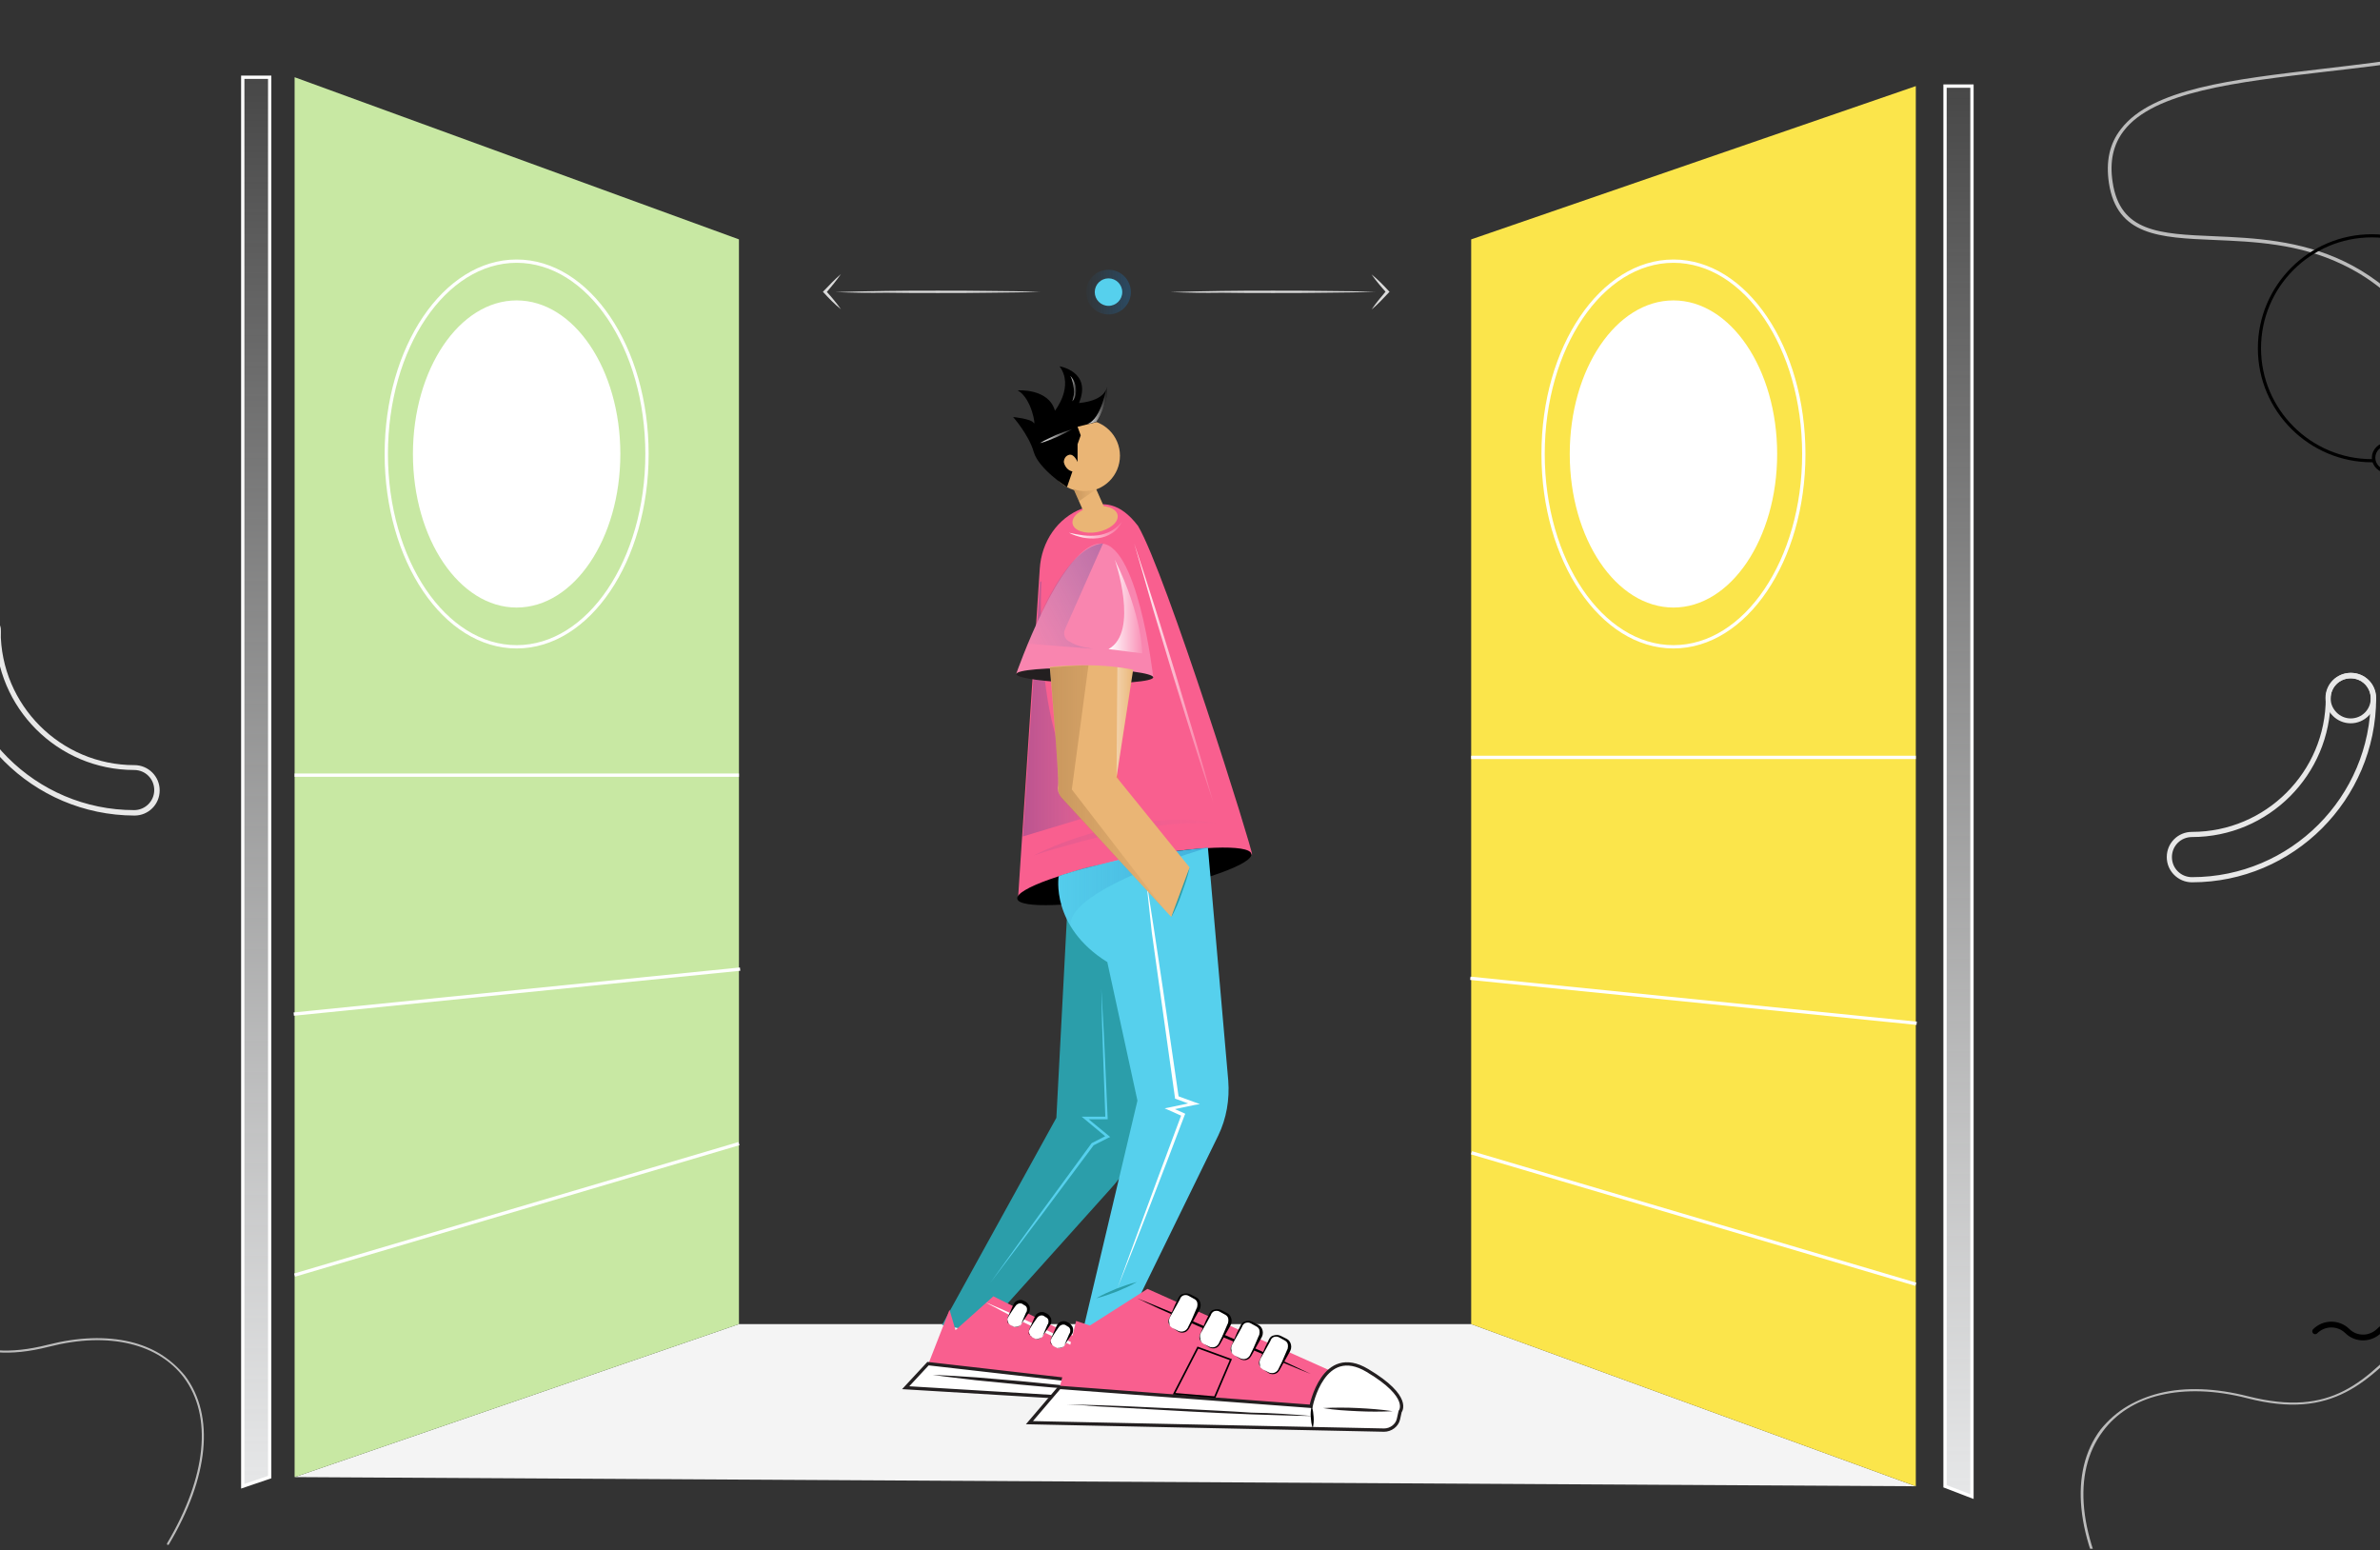 <svg width="720" height="469" viewBox="0 0 720 469" fill="none" xmlns="http://www.w3.org/2000/svg">
<rect x="0" y="0" width="720" height="469" fill="#333333" stroke="none"/>
<g clip-path="url(#clip0)">
<g clip-path="url(#clip1)">
<path d="M223.546 400.532H445.066L579.573 449.585L89.126 446.812L223.546 400.532Z" fill="#F4F4F4"/>
<path d="M314.547 172.079C315.067 163.759 320.007 156.652 327.287 153.879C333.7 151.365 338.813 151.972 344.273 159.079C352.767 173.465 379.287 258.052 378.767 258.485C378.767 258.485 329.02 255.799 307.96 272.092L314.547 172.079Z" fill="#F95F8F"/>
<path d="M327.98 148.678C333.963 148.678 338.813 143.828 338.813 137.845C338.813 131.862 333.963 127.012 327.98 127.012C321.997 127.012 317.146 131.862 317.146 137.845C317.146 143.828 321.997 148.678 327.98 148.678Z" fill="#EAB575"/>
<path d="M332.024 160.931C335.785 160.209 338.504 157.909 338.098 155.794C337.691 153.678 334.314 152.549 330.553 153.271C326.792 153.993 324.073 156.293 324.479 158.409C324.885 160.524 328.263 161.654 332.024 160.931Z" fill="#EAB575"/>
<path d="M344.207 270.544C363.763 266.789 379.147 261.306 378.569 258.297C377.991 255.289 361.67 255.894 342.115 259.65C322.56 263.405 307.175 268.888 307.753 271.897C308.331 274.905 324.652 274.3 344.207 270.544Z" fill="black"/>
<path d="M359.873 262.472L348.867 333.192C347.133 343.072 342.713 352.172 335.953 359.625L296.867 403.132L284.993 400.792L319.573 338.132L323.473 264.119C323.387 264.205 338.987 257.359 359.873 262.472Z" fill="#2B9EAA"/>
<path d="M338.9 411.192L300.507 392.125L289.067 402.352L287.247 396.198L280.92 412.405L334.74 418.558C334.653 418.645 336.907 413.185 338.9 411.192Z" fill="#F95F8F"/>
<path d="M280.746 412.492L273.986 419.772L349.993 424.365C351.466 424.452 352.766 423.499 353.2 422.112L353.633 420.465C353.633 420.465 356.32 417.518 346.96 411.452C337.686 405.385 334.566 418.645 334.566 418.645L280.746 412.492Z" fill="white" stroke="#231F20" stroke-miterlimit="10"/>
<path d="M334.826 420.812C330.406 420.638 326.073 420.292 321.653 419.945C317.233 419.685 312.899 419.165 308.479 418.818C304.059 418.385 299.726 417.952 295.306 417.518L288.719 416.738C286.466 416.478 284.386 416.218 282.133 415.872C284.386 415.958 286.553 416.132 288.806 416.218L295.479 416.652C299.899 416.998 304.233 417.432 308.653 417.778C313.073 418.212 317.406 418.645 321.826 419.078C326.073 419.685 330.493 420.118 334.826 420.812Z" fill="#231F20"/>
<path d="M334.74 411.711C331.62 410.411 328.5 409.025 325.466 407.551C322.346 406.165 319.313 404.691 316.28 403.218C313.247 401.745 310.213 400.271 307.18 398.711L302.673 396.371C301.2 395.505 299.64 394.811 298.167 393.945C299.727 394.551 301.286 395.331 302.846 395.938L307.44 398.018C310.56 399.405 313.593 400.878 316.626 402.351C319.66 403.825 322.693 405.298 325.726 406.858C328.76 408.505 331.793 410.065 334.74 411.711Z" fill="white"/>
<path d="M324.859 410.672L325.466 411.019C326.419 411.539 327.546 411.192 328.153 410.239L330.059 406.772C330.579 405.819 330.233 404.692 329.279 404.085L328.673 403.739C327.719 403.219 326.593 403.565 325.986 404.519L324.079 407.985C323.559 408.852 323.906 410.065 324.859 410.672Z" fill="white"/>
<path d="M324.86 410.672C325.206 410.845 325.64 411.105 326.073 411.192C326.506 411.278 327.026 411.192 327.373 410.932C327.72 410.672 327.98 410.412 328.153 409.892L328.673 408.678L329.193 407.465L329.453 406.858L329.626 406.598C329.626 406.512 329.713 406.425 329.713 406.338C329.886 405.558 329.626 404.865 328.933 404.605L328.413 404.258C328.24 404.172 328.153 404.085 327.98 404.085C327.633 403.998 327.2 404.085 326.94 404.258C326.593 404.432 326.42 404.605 326.073 405.125L325.293 406.252C324.86 407.032 324.253 407.725 323.906 408.592C323.733 408.938 323.733 409.545 323.906 409.892C324.166 409.978 324.513 410.325 324.86 410.672ZM324.86 410.672C323.993 410.238 323.646 409.198 323.906 408.332C324.253 407.465 324.686 406.685 325.033 405.818L325.553 404.605C325.726 404.258 325.986 403.652 326.506 403.392C326.94 403.132 327.546 402.958 328.066 403.045C328.326 403.045 328.586 403.218 328.846 403.305L329.366 403.565C329.8 403.825 330.233 404.345 330.493 404.865C330.666 405.385 330.666 405.992 330.493 406.512C330.493 406.598 330.406 406.772 330.32 406.858L330.146 407.118L329.8 407.638L329.02 408.765L328.24 409.892C328.066 410.238 327.72 410.758 327.2 410.932C326.853 411.105 326.246 411.192 325.813 411.105C325.726 411.105 325.293 410.845 324.86 410.672Z" fill="black"/>
<path d="M318.88 407.292L319.486 407.638C320.44 408.158 321.566 407.812 322.173 406.858L324.08 403.392C324.6 402.438 324.253 401.312 323.3 400.705L322.693 400.358C321.74 399.838 320.613 400.185 320.006 401.138L318.1 404.605C317.666 405.645 317.926 406.772 318.88 407.292Z" fill="white"/>
<path d="M318.88 407.292C319.226 407.465 319.66 407.725 320.093 407.812C320.526 407.898 321.046 407.812 321.393 407.552C321.74 407.292 322 407.032 322.173 406.512L322.693 405.298L323.213 404.085L323.473 403.478L323.646 403.218C323.646 403.132 323.733 403.045 323.733 402.958C323.906 402.178 323.646 401.485 322.953 401.225L322.433 400.878C322.26 400.792 322.173 400.705 322 400.705C321.653 400.618 321.22 400.705 320.96 400.878C320.613 401.052 320.44 401.225 320.093 401.745L319.313 402.872C318.88 403.652 318.273 404.345 317.926 405.212C317.753 405.558 317.753 406.165 317.926 406.512C318.186 406.772 318.533 407.118 318.88 407.292ZM318.88 407.292C318.013 406.858 317.666 405.818 317.926 404.952C318.273 404.085 318.706 403.305 319.053 402.438L319.573 401.225C319.746 400.878 320.006 400.272 320.526 400.012C320.96 399.752 321.566 399.578 322.086 399.665C322.346 399.665 322.606 399.838 322.866 399.925L323.386 400.185C323.82 400.445 324.253 400.965 324.513 401.485C324.686 402.005 324.686 402.612 324.513 403.132C324.513 403.218 324.426 403.392 324.34 403.478L324.166 403.738L323.82 404.258L323.04 405.385L322.26 406.512C322.086 406.858 321.74 407.378 321.22 407.552C320.873 407.725 320.266 407.812 319.833 407.725C319.66 407.812 319.313 407.465 318.88 407.292Z" fill="black"/>
<path d="M312.294 404.519L312.9 404.865C313.854 405.385 314.98 405.039 315.587 404.085L317.494 400.619C318.014 399.665 317.667 398.539 316.714 397.932L316.107 397.585C315.154 397.065 314.027 397.412 313.42 398.365L311.514 401.832C310.994 402.785 311.427 403.999 312.294 404.519Z" fill="white"/>
<path d="M312.293 404.518C312.64 404.692 313.073 404.952 313.507 405.038C313.94 405.125 314.46 405.038 314.807 404.778C315.153 404.518 315.413 404.258 315.587 403.738L316.107 402.525L316.627 401.312L316.887 400.705L317.06 400.445C317.06 400.358 317.147 400.272 317.147 400.185C317.32 399.405 317.06 398.712 316.367 398.452L315.847 398.105C315.673 398.018 315.587 397.932 315.413 397.932C315.067 397.845 314.633 397.932 314.373 398.105C314.027 398.278 313.853 398.452 313.507 398.972L312.727 400.098C312.293 400.878 311.687 401.572 311.34 402.438C311.167 402.785 311.167 403.392 311.34 403.738C311.687 403.912 311.947 404.258 312.293 404.518ZM312.293 404.518C311.427 404.085 311.08 403.045 311.34 402.178C311.687 401.312 312.12 400.532 312.467 399.665L312.987 398.452C313.16 398.105 313.42 397.498 313.94 397.238C314.373 396.978 314.98 396.805 315.5 396.892C315.76 396.892 316.02 397.065 316.28 397.152L316.8 397.412C317.233 397.672 317.667 398.192 317.927 398.712C318.1 399.232 318.1 399.838 317.927 400.358C317.927 400.445 317.84 400.618 317.753 400.705L317.58 400.965L317.233 401.485L316.453 402.612L315.673 403.738C315.5 404.085 315.153 404.605 314.633 404.778C314.287 404.952 313.68 405.038 313.247 404.952C313.16 405.038 312.813 404.778 312.293 404.518Z" fill="black"/>
<path d="M305.794 400.878L306.4 401.225C307.354 401.745 308.48 401.398 309.087 400.445L310.994 396.978C311.514 396.025 311.167 394.898 310.214 394.292L309.607 393.945C308.654 393.425 307.527 393.772 306.92 394.725L305.014 398.192C304.494 399.232 304.84 400.445 305.794 400.878Z" fill="white"/>
<path d="M305.793 400.878C306.14 401.052 306.573 401.312 307.007 401.398C307.44 401.485 307.96 401.398 308.307 401.138C308.653 400.878 308.913 400.618 309.087 400.098L309.607 398.885L310.127 397.672L310.387 397.065L310.56 396.805C310.56 396.718 310.647 396.632 310.647 396.545C310.82 395.765 310.56 395.072 309.867 394.812L309.347 394.465C309.173 394.378 309.087 394.292 308.913 394.292C308.567 394.205 308.133 394.292 307.873 394.465C307.527 394.638 307.353 394.812 307.007 395.332L306.227 396.458C305.793 397.238 305.187 397.932 304.84 398.798C304.667 399.145 304.667 399.752 304.84 400.098C305.1 400.272 305.36 400.705 305.793 400.878ZM305.793 400.878C304.927 400.445 304.58 399.405 304.84 398.538C305.187 397.672 305.62 396.892 305.967 396.025L306.487 394.812C306.66 394.465 306.92 393.858 307.44 393.598C307.873 393.338 308.48 393.165 309 393.252C309.26 393.252 309.52 393.425 309.78 393.512L310.3 393.772C310.733 394.032 311.167 394.552 311.427 395.072C311.6 395.592 311.6 396.198 311.427 396.718C311.427 396.805 311.34 396.978 311.253 397.065L311.08 397.325L310.733 397.845L309.953 398.972L309.173 400.098C309 400.445 308.653 400.965 308.133 401.138C307.787 401.312 307.18 401.398 306.747 401.312C306.573 401.398 306.227 401.138 305.793 400.878Z" fill="black"/>
<path d="M334.653 418.645C335 419.512 335.087 420.205 335.173 421.072C335.173 421.938 335.086 422.632 334.827 423.498C334.48 422.632 334.393 421.938 334.307 421.072C334.22 420.205 334.22 419.512 334.653 418.645Z" fill="black"/>
<path d="M351.987 420.378C349.473 420.552 347.047 420.465 344.447 420.292C341.933 420.118 339.507 419.858 336.993 419.252C339.507 419.078 341.933 419.165 344.533 419.338C347.047 419.598 349.56 419.858 351.987 420.378Z" fill="#231F20"/>
<path d="M365.42 256.405L371.573 326.865C372.006 332.585 371.053 338.305 368.54 343.505L339.246 403.392L327.2 404.259L344.1 332.932L328.846 262.819C328.846 262.905 336.993 259.179 365.42 256.405Z" fill="#56D0ED"/>
<path d="M402.34 414.572L347.133 389.872L329.713 400.965L325.553 399.578L320.613 419.598L396.88 425.318C396.793 425.318 399.74 417.692 402.34 414.572Z" fill="#F95F8F"/>
<path d="M320.527 419.685L311.427 430.345L418.72 432.598C420.713 432.598 422.62 431.212 423.053 429.305L423.573 426.965C423.573 426.965 427.213 422.632 413.693 414.572C400.26 406.512 396.62 425.405 396.62 425.405L320.527 419.685Z" fill="white" stroke="#231F20" stroke-miterlimit="10"/>
<path d="M397.14 428.352C390.987 428.265 384.66 428.005 378.507 427.832C372.353 427.572 366.027 427.312 359.873 426.965L341.24 425.925L331.967 425.405C328.847 425.145 325.813 424.972 322.693 424.798C325.813 424.885 328.847 424.972 331.967 425.058L341.24 425.405L359.873 426.272C366.027 426.618 372.267 426.878 378.507 427.312C384.747 427.398 390.987 427.832 397.14 428.352Z" fill="#231F20"/>
<path d="M396.534 415.611C392.114 413.878 387.694 411.971 383.274 410.151C378.854 408.331 374.52 406.338 370.1 404.518C365.767 402.611 361.347 400.618 357.014 398.711L350.427 395.765C348.347 394.725 346.094 393.771 344.014 392.731C346.267 393.598 348.434 394.465 350.687 395.418L357.36 398.191C361.78 400.011 366.114 402.005 370.534 403.825C374.867 405.731 379.287 407.725 383.62 409.631C387.867 411.538 392.2 413.531 396.534 415.611Z" fill="black"/>
<path d="M382.147 414.311L383.88 415.264C385.007 415.784 386.394 415.351 386.827 414.224L389.774 408.244C390.294 407.118 389.86 405.731 388.734 405.298L387 404.344C385.874 403.824 384.487 404.258 384.054 405.384L381.107 411.364C380.587 412.491 381.02 413.791 382.147 414.311Z" fill="white"/>
<path d="M382.147 414.312L383.88 415.178C384.4 415.438 385.18 415.438 385.7 415.178C386.307 414.918 386.74 414.312 386.914 413.792L387.78 412.058L389.34 408.418C389.514 408.158 389.6 407.898 389.6 407.552C389.687 407.292 389.6 407.032 389.6 406.685C389.514 406.165 389.167 405.732 388.647 405.472L386.914 404.518C386.48 404.258 385.874 404.258 385.354 404.432C385.094 404.518 384.92 404.692 384.747 404.865C384.574 405.038 384.4 405.298 384.314 405.645L383.36 407.378L381.454 410.758C381.107 411.278 380.934 411.972 381.107 412.578C381.107 413.532 381.54 414.052 382.147 414.312ZM382.147 414.312C381.627 414.052 381.107 413.445 380.934 412.838C380.76 412.232 380.934 411.452 381.28 410.932L382.84 407.292L383.707 405.558C383.794 405.298 383.967 404.952 384.227 404.605C384.487 404.345 384.747 404.085 385.18 403.998C385.96 403.738 386.74 403.738 387.434 404.085L389.167 404.952C389.947 405.298 390.38 405.992 390.554 406.772C390.64 407.118 390.64 407.552 390.554 407.985C390.467 408.332 390.294 408.765 390.12 409.025L388.214 412.405L387.26 414.138C387 414.658 386.48 415.352 385.874 415.525C385.267 415.785 384.487 415.698 383.967 415.438L382.147 414.312Z" fill="black"/>
<path d="M373.567 410.064L375.3 411.018C376.427 411.538 377.814 411.104 378.247 409.978L381.194 403.998C381.714 402.871 381.28 401.484 380.154 401.051L378.42 400.098C377.294 399.578 375.907 400.011 375.474 401.138L372.527 407.118C372.007 408.158 372.44 409.544 373.567 410.064Z" fill="white"/>
<path d="M373.567 410.065L375.3 410.932C375.82 411.192 376.6 411.192 377.12 410.932C377.727 410.672 378.16 410.065 378.334 409.545L379.2 407.812L380.76 404.172C380.934 403.912 381.02 403.652 381.02 403.305C381.107 403.045 381.02 402.785 381.02 402.438C380.934 401.918 380.587 401.485 380.067 401.225L378.334 400.272C377.9 400.012 377.294 400.012 376.774 400.185C376.514 400.272 376.34 400.445 376.167 400.618C375.994 400.792 375.82 401.052 375.734 401.398L374.78 403.132L372.874 406.512C372.527 407.032 372.354 407.725 372.527 408.332C372.527 409.198 372.874 409.718 373.567 410.065ZM373.567 410.065C373.047 409.805 372.527 409.198 372.354 408.592C372.18 407.985 372.354 407.205 372.7 406.685L374.26 403.045L375.127 401.312C375.214 401.052 375.387 400.705 375.647 400.358C375.907 400.098 376.167 399.838 376.6 399.752C377.38 399.492 378.16 399.492 378.854 399.838L380.587 400.705C381.367 401.052 381.8 401.745 381.974 402.525C382.06 402.872 382.06 403.305 381.974 403.738C381.887 404.085 381.714 404.518 381.54 404.778L379.634 408.158L378.68 409.892C378.42 410.412 377.9 411.105 377.294 411.278C376.687 411.538 375.907 411.452 375.387 411.192L373.567 410.065Z" fill="black"/>
<path d="M364.12 406.511L365.853 407.464C366.98 407.984 368.367 407.551 368.8 406.424L371.747 400.444C372.267 399.317 371.833 397.931 370.707 397.497L368.973 396.544C367.847 396.024 366.46 396.457 366.027 397.584L363.08 403.564C362.56 404.517 362.993 405.904 364.12 406.511Z" fill="white"/>
<path d="M364.12 406.511L365.853 407.378C366.373 407.638 367.154 407.638 367.674 407.378C368.28 407.118 368.713 406.511 368.887 405.991L369.753 404.258L371.314 400.618C371.487 400.358 371.574 400.098 371.574 399.751C371.66 399.491 371.574 399.231 371.574 398.885C371.487 398.365 371.14 397.931 370.62 397.671L368.887 396.718C368.453 396.458 367.847 396.458 367.327 396.631C367.067 396.718 366.893 396.891 366.72 397.065C366.547 397.238 366.373 397.498 366.287 397.845L365.334 399.578L363.427 402.958C363.08 403.478 362.907 404.171 363.08 404.778C363.167 405.558 363.514 406.251 364.12 406.511ZM364.12 406.511C363.6 406.251 363.08 405.645 362.907 405.038C362.734 404.431 362.907 403.651 363.254 403.131L364.814 399.491L365.68 397.758C365.767 397.498 365.94 397.151 366.2 396.805C366.46 396.545 366.72 396.285 367.153 396.198C367.933 395.938 368.714 395.938 369.407 396.285L371.14 397.151C371.92 397.498 372.353 398.191 372.527 398.971C372.613 399.318 372.613 399.751 372.527 400.185C372.44 400.531 372.267 400.965 372.093 401.225L370.187 404.605L369.234 406.338C368.974 406.858 368.454 407.551 367.847 407.725C367.24 407.985 366.46 407.898 365.94 407.638L364.12 406.511Z" fill="black"/>
<path d="M354.76 401.744L356.494 402.697C357.62 403.217 359.007 402.784 359.44 401.657L362.387 395.677C362.907 394.551 362.474 393.164 361.347 392.731L359.614 391.777C358.487 391.257 357.1 391.691 356.667 392.817L353.72 398.797C353.2 399.837 353.634 401.224 354.76 401.744Z" fill="white"/>
<path d="M354.76 401.745L356.494 402.611C357.014 402.871 357.794 402.871 358.314 402.611C358.92 402.351 359.354 401.745 359.527 401.225L360.394 399.491L361.954 395.851C362.127 395.591 362.214 395.331 362.214 394.985C362.3 394.725 362.214 394.465 362.214 394.118C362.127 393.598 361.78 393.165 361.26 392.905L359.527 391.951C359.094 391.691 358.487 391.691 357.967 391.865C357.707 391.951 357.534 392.125 357.36 392.298C357.187 392.471 357.014 392.731 356.927 393.078L355.974 394.811L354.067 398.191C353.72 398.711 353.547 399.405 353.72 400.011C353.72 400.878 354.067 401.398 354.76 401.745ZM354.76 401.745C354.24 401.485 353.72 400.878 353.547 400.271C353.374 399.665 353.547 398.885 353.894 398.365L355.454 394.725L356.32 392.991C356.407 392.731 356.58 392.385 356.84 392.038C357.1 391.778 357.36 391.518 357.794 391.431C358.574 391.171 359.354 391.171 360.047 391.518L361.78 392.385C362.56 392.731 362.994 393.425 363.167 394.205C363.254 394.551 363.254 394.985 363.167 395.418C363.08 395.765 362.907 396.198 362.734 396.458L360.827 399.838L359.874 401.571C359.614 402.091 359.094 402.785 358.487 402.958C357.88 403.218 357.1 403.131 356.58 402.871L354.76 401.745Z" fill="black"/>
<path d="M396.793 425.318C397.227 426.445 397.313 427.572 397.4 428.612C397.487 429.738 397.4 430.865 397.14 431.992C396.707 430.865 396.62 429.738 396.533 428.698C396.447 427.572 396.533 426.532 396.793 425.318Z" fill="black"/>
<path d="M421.32 426.878C417.854 427.052 414.214 427.052 410.747 426.878C407.28 426.705 403.727 426.532 400.26 425.925C403.727 425.752 407.367 425.752 410.834 425.925C414.3 426.098 417.854 426.358 421.32 426.878Z" fill="#231F20"/>
<path d="M367.5 422.632L372.353 411.278L362.387 407.638L355.193 421.592L367.5 422.632Z" stroke="black" stroke-width="0.5" stroke-miterlimit="10"/>
<path d="M330.482 145.389L324.773 147.91L328.485 156.314L334.193 153.793L330.482 145.389Z" fill="#EAB575"/>
<path d="M320.267 265.072C320.267 265.072 317.753 280.239 334.913 290.985L342.02 262.819L338.38 260.132C338.38 260.219 323.213 263.685 320.267 265.072Z" fill="#56D0ED"/>
<path d="M346.613 265.072L349.213 281.798L351.727 298.525L356.58 331.892L356.32 331.545L361.52 333.452L362.993 333.972L361.433 334.232L354.067 335.792L354.153 334.925L358.227 336.745L358.573 336.918L358.4 337.265C355.107 346.018 351.727 354.772 348.347 363.525L343.233 376.612L338.033 389.698L342.8 376.612L347.653 363.438C350.86 354.598 354.24 345.845 357.447 337.092L357.62 337.612L353.547 335.792L352.333 335.272L353.633 335.012L361 333.452L360.913 334.318L355.713 332.412L355.453 332.325V332.065L350.773 298.698L348.433 281.972L346.613 265.072Z" fill="white"/>
<path d="M354.327 277.465C354.847 274.778 355.8 272.265 356.667 269.838C357.62 267.325 358.573 264.898 359.873 262.472C359.353 265.158 358.4 267.672 357.533 270.098C356.667 272.698 355.627 275.125 354.327 277.465Z" fill="#2B9EAA"/>
<path d="M325.986 177.278C327.373 182.998 328.673 188.718 329.973 194.352C331.273 200.072 332.486 205.792 333.7 211.512C334.913 217.232 336.126 222.952 337.166 228.672L338.813 237.252C339.333 240.112 339.94 242.972 340.373 245.918C339.593 243.058 338.986 240.198 338.38 237.338L336.473 228.758C335.173 223.038 333.96 217.318 332.746 211.598C331.533 205.878 330.32 200.158 329.28 194.438C328.066 188.805 326.94 183.085 325.986 177.278Z" fill="url(#paint0_linear)"/>
<path opacity="0.34" d="M365.42 256.405C365.42 256.405 323.473 268.539 323.82 279.892C323.82 279.892 319.227 272.872 320.353 264.985C320.267 265.072 338.033 258.659 365.42 256.405Z" fill="url(#paint1_linear)"/>
<g opacity="0.3">
<path opacity="0.3" d="M312.727 258.745C316.973 256.665 321.393 254.845 325.9 253.372C330.407 251.898 335 250.685 339.68 249.732C344.36 248.865 349.04 248.259 353.807 247.999C358.573 247.825 363.34 248.172 368.02 249.125C363.253 248.865 358.573 248.952 353.893 249.385C349.213 249.905 344.62 250.512 340.027 251.465C335.433 252.419 330.84 253.545 326.333 254.759C324.08 255.365 321.827 256.059 319.573 256.665C317.233 257.272 314.98 258.052 312.727 258.745Z" fill="url(#paint2_linear)"/>
</g>
<path opacity="0.3" d="M315.066 175.805C315.066 175.805 311.34 239.765 337.253 244.618L309.433 253.025L314.633 176.065L315.066 175.805Z" fill="url(#paint3_linear)"/>
<path opacity="0.24" d="M331.62 147.985L326.42 151.625L324.773 147.812C324.773 147.899 327.2 149.285 331.62 147.985Z" fill="url(#paint4_linear)"/>
<path d="M325.987 134.378V139.752C325.987 139.752 324.947 137.152 323.387 137.585C321.827 138.018 321.827 139.752 321.827 139.752C321.827 139.752 322.173 142.092 324.427 142.612L322.78 147.378C322.78 147.378 314.2 141.832 312.727 136.718C311.253 131.518 306.487 126.145 306.487 126.145C306.487 126.145 312.033 126.665 312.727 127.965C313.42 129.265 312.207 120.512 307.873 118.085C307.873 118.085 317.234 117.392 319.14 124.239C319.14 124.239 325.034 116.872 320.527 110.805C320.527 110.805 330.407 112.365 326.42 121.899C326.42 121.899 334.827 121.465 334.914 116.352C334.914 116.352 335.607 122.159 331.62 127.705L325.987 129.092L326.94 131.692L325.987 134.378Z" fill="black"/>
<path d="M307.44 203.799C307.44 203.799 320.527 166.099 332.313 164.452C344.1 162.805 348.867 204.752 348.867 204.752" fill="#F985AF"/>
<path d="M348.87 204.896C348.9 203.652 339.653 202.419 328.217 202.143C316.781 201.866 307.485 202.651 307.455 203.895C307.425 205.139 316.672 206.372 328.108 206.648C339.544 206.924 348.84 206.14 348.87 204.896Z" fill="#231F20"/>
<path d="M323.387 161.159C324.86 161.505 326.333 161.765 327.72 161.939C329.193 162.112 330.667 162.112 332.053 161.939C333.44 161.765 334.827 161.332 336.127 160.639C337.427 159.945 338.467 158.905 339.42 157.865C338.727 159.165 337.773 160.465 336.473 161.245C335.173 162.112 333.7 162.632 332.14 162.805C330.58 162.979 329.107 162.892 327.633 162.632C326.16 162.285 324.687 161.852 323.387 161.159Z" fill="url(#paint5_linear)"/>
<path d="M343.927 387.792C342.02 388.919 340.027 389.785 337.947 390.652C335.867 391.432 333.787 392.212 331.62 392.732C333.527 391.605 335.52 390.739 337.6 389.872C339.68 389.092 341.76 388.312 343.927 387.792Z" fill="#2B9EAA"/>
<path d="M333.18 299.218C333.527 305.718 333.96 312.218 334.22 318.718L334.653 328.425L335.087 338.132V338.565H334.653H328.24L328.5 337.872L335.347 343.505L335.867 343.938L335.26 344.198L330.667 346.538L330.84 346.452C325.64 353.385 320.527 360.318 315.327 367.252C310.127 374.185 304.927 381.032 299.64 387.965C304.667 380.945 309.693 373.925 314.807 366.905C319.92 359.885 325.033 352.952 330.147 345.932L330.233 345.845L330.32 345.758L334.913 343.418L334.827 344.112L328.067 338.478L327.2 337.785H328.327H334.74L334.393 338.218L334.047 328.512L333.7 318.805C333.44 312.132 333.267 305.632 333.18 299.218Z" fill="#56D0ED"/>
<path d="M342.8 202.585L337.773 235.085L359.873 262.385L354.327 277.378L321.567 241.758C321.567 241.758 319.66 240.112 320.093 237.772C320.527 235.345 317.58 201.718 317.58 201.718C317.58 201.718 331.36 200.158 342.8 202.585Z" fill="#EAB575"/>
<path opacity="0.24" d="M329.28 201.285L324.253 238.812L353.027 276.078L321.653 241.932C321.653 241.932 319.92 240.718 320.18 237.945C320.44 235.172 317.667 201.892 317.667 201.892C317.667 201.892 326.16 201.198 329.28 201.285Z" fill="url(#paint6_linear)"/>
<path d="M337.253 169.305C337.253 169.305 344.793 191.145 335.347 196.345L345.573 197.645C345.573 197.645 345.66 186.379 337.253 169.305Z" fill="url(#paint7_linear)"/>
<path opacity="0.38" d="M338.033 201.805L337.773 235.085L342.8 202.585L338.033 201.805Z" fill="url(#paint8_linear)"/>
<path opacity="0.3" d="M333.7 164.365L322.173 190.365C321.567 191.752 322.086 193.312 323.386 194.005C325.12 195.045 326.68 195.652 330.667 196.259L310.993 194.699C310.993 194.785 321.133 165.405 333.7 164.365Z" fill="url(#paint9_linear)"/>
<path d="M343.146 164.452C345.313 170.952 347.393 177.452 349.473 183.952L355.54 203.538L361.433 223.125L364.293 232.918L367.066 242.798L363.86 233.092L360.74 223.298L354.673 203.712L348.78 184.125C346.96 177.538 345.053 171.038 343.146 164.452Z" fill="url(#paint10_linear)"/>
<path d="M314.633 134.032C316.193 133.079 317.753 132.385 319.4 131.605C321.047 130.912 322.693 130.305 324.427 129.785C322.867 130.738 321.307 131.432 319.66 132.212C318.013 132.905 316.367 133.599 314.633 134.032Z" fill="url(#paint11_linear)"/>
<path d="M334.913 116.352C334.913 116.352 333.353 126.838 328.847 128.312L331.62 127.618C331.62 127.705 335.433 122.678 334.913 116.352Z" fill="url(#paint12_linear)"/>
<path d="M323.82 113.751C324.773 114.705 325.38 116.091 325.553 117.478C325.64 118.171 325.553 118.865 325.38 119.558C325.207 120.251 324.86 120.858 324.426 121.378C324.6 120.685 324.773 120.078 324.86 119.471C324.946 118.865 324.946 118.171 324.86 117.565C324.773 116.958 324.687 116.265 324.513 115.658C324.34 114.965 324.166 114.358 323.82 113.751Z" fill="url(#paint13_linear)"/>
<path d="M579.573 449.585L445.066 400.532V72.412L579.573 26.045V449.585Z" fill="#FBE54B"/>
<path d="M89.126 23.358L223.546 72.412V400.532L89.126 446.812V23.358Z" fill="#C8E8A3"/>
<path d="M506.253 183.778C523.58 183.778 537.627 162.98 537.627 137.325C537.627 111.669 523.58 90.872 506.253 90.872C488.926 90.872 474.88 111.669 474.88 137.325C474.88 162.98 488.926 183.778 506.253 183.778Z" fill="white"/>
<path d="M156.293 183.778C173.62 183.778 187.667 162.98 187.667 137.325C187.667 111.669 173.62 90.872 156.293 90.872C138.966 90.872 124.92 111.669 124.92 137.325C124.92 162.98 138.966 183.778 156.293 183.778Z" fill="white"/>
<path d="M156.293 195.652C178.072 195.652 195.727 169.538 195.727 137.325C195.727 105.112 178.072 78.999 156.293 78.999C134.515 78.999 116.86 105.112 116.86 137.325C116.86 169.538 134.515 195.652 156.293 195.652Z" stroke="white" stroke-miterlimit="10"/>
<path d="M506.253 195.652C528.032 195.652 545.687 169.538 545.687 137.325C545.687 105.112 528.032 78.999 506.253 78.999C484.475 78.999 466.82 105.112 466.82 137.325C466.82 169.538 484.475 195.652 506.253 195.652Z" stroke="white" stroke-miterlimit="10"/>
<path d="M445.066 229.105H579.573" stroke="white" stroke-miterlimit="10"/>
<path d="M89.126 234.479H223.546" stroke="white" stroke-miterlimit="10"/>
<path opacity="0.34" d="M335.346 95.119C339.08 95.119 342.106 92.092 342.106 88.359C342.106 84.625 339.08 81.599 335.346 81.599C331.613 81.599 328.586 84.625 328.586 88.359C328.586 92.092 331.613 95.119 335.346 95.119Z" fill="url(#paint14_linear)"/>
<path d="M354.066 88.359C359.266 88.185 364.38 88.099 369.58 88.012C374.78 87.925 379.893 87.925 385.093 87.925C390.293 87.925 395.406 87.925 400.606 88.012L408.32 88.099C410.92 88.185 413.52 88.185 416.033 88.272C413.433 88.359 410.833 88.445 408.32 88.445L400.606 88.532C395.406 88.619 390.293 88.619 385.093 88.619C379.893 88.619 374.78 88.619 369.58 88.532C364.38 88.619 359.18 88.532 354.066 88.359Z" fill="#DBDBDB"/>
<path d="M252.667 88.359C257.867 88.185 262.98 88.099 268.18 88.012C273.38 87.925 278.493 87.925 283.693 87.925C288.893 87.925 294.007 87.925 299.206 88.012L306.92 88.099C309.52 88.185 312.12 88.185 314.633 88.272C312.033 88.359 309.433 88.445 306.92 88.445L299.206 88.532C294.007 88.619 288.893 88.619 283.693 88.619C278.493 88.619 273.38 88.619 268.18 88.532C262.98 88.619 257.78 88.532 252.667 88.359Z" fill="#DBDBDB"/>
<path d="M254.4 82.898C253.013 84.892 251.453 86.798 249.893 88.618V88.012C251.453 89.745 253.013 91.565 254.4 93.558C252.493 91.998 250.847 90.352 249.2 88.532L248.94 88.272L249.2 88.012C250.847 86.278 252.493 84.545 254.4 82.898Z" fill="#DBDBDB"/>
<path d="M414.907 93.645C416.293 91.651 417.853 89.745 419.413 87.925V88.531C417.853 86.798 416.293 84.978 414.907 82.985C416.813 84.545 418.46 86.192 420.107 88.011L420.367 88.272L420.107 88.531C418.46 90.265 416.813 92.085 414.907 93.645Z" fill="#DBDBDB"/>
<path d="M335.347 92.518C337.644 92.518 339.506 90.656 339.506 88.358C339.506 86.061 337.644 84.198 335.347 84.198C333.049 84.198 331.187 86.061 331.187 88.358C331.187 90.656 333.049 92.518 335.347 92.518Z" fill="#56D0ED"/>
<path d="M88.867 306.758L223.893 293.152" stroke="white" stroke-miterlimit="10"/>
<path d="M89.126 385.712L223.546 345.932" stroke="white" stroke-miterlimit="10"/>
<path d="M579.833 309.531L444.807 295.925" stroke="white" stroke-miterlimit="10"/>
<path d="M579.573 388.485L445.153 348.705" stroke="white" stroke-miterlimit="10"/>
<path d="M73.44 449.585L81.587 446.812V23.358H73.44V449.585Z" fill="url(#paint15_linear)" stroke="white" stroke-miterlimit="10"/>
<path d="M588.413 449.585L596.56 452.705V26.045H588.413V449.585Z" fill="url(#paint16_linear)" stroke="white" stroke-miterlimit="10"/>
<path d="M643.794 425.232C646.654 423.585 649.86 422.285 653.327 421.418C661.214 419.512 670.227 419.858 680.107 422.372C705.5 428.785 715.38 418.212 730.46 402.092C739.734 392.212 751.26 379.818 769.634 368.898C783.154 360.838 803.087 352.605 821.374 358.845C832.294 362.658 837.494 369.938 837.58 370.025C837.667 370.198 837.667 370.458 837.494 370.545C837.32 370.632 837.06 370.632 836.974 370.458C836.887 370.372 831.86 363.178 821.114 359.538C803.174 353.385 783.5 361.532 770.067 369.505C751.78 380.338 740.34 392.645 731.067 402.525C716.42 418.212 705.76 429.565 679.934 422.978C670.14 420.465 661.214 420.205 653.5 422.025C646.134 423.758 640.154 427.572 636.167 432.945C626.72 445.512 628.714 465.098 641.54 486.678C641.627 486.852 641.627 487.112 641.367 487.198C641.107 487.285 640.934 487.285 640.847 487.025C627.847 465.185 625.854 445.252 635.474 432.425C637.727 429.652 640.5 427.138 643.794 425.232Z" fill="#BCBCBC"/>
<path d="M700.387 402.698C703.073 400.012 707.407 400.012 710.093 402.612C712.78 405.298 717.113 405.212 719.8 402.525C722.487 399.838 726.82 399.838 729.507 402.438C732.193 405.125 736.527 405.038 739.213 402.352C741.9 399.665 746.233 399.665 748.92 402.265" stroke="black" stroke-width="1.75" stroke-miterlimit="10" stroke-linecap="round"/>
<path d="M787.487 147.119C782.46 149.199 777.78 150.065 773.273 149.805C761.66 149.025 752.213 139.925 745.107 122.852C736.267 101.619 724.393 87.579 708.88 80.125C695.533 73.625 681.84 73.105 669.793 72.585C653.327 71.892 640.413 71.285 637.987 55.339C637.033 48.839 638.16 43.465 641.627 39.045C650.987 26.825 675.167 24.052 703.16 20.759C741.467 16.252 784.8 11.225 797.8 -20.321L798.753 -19.888C785.493 12.179 741.9 17.292 703.333 21.712C676.727 24.832 651.593 27.692 642.493 39.565C639.287 43.725 638.16 48.839 639.113 55.079C641.367 70.245 653.327 70.765 669.88 71.459C693.54 72.499 725.867 73.885 746.06 122.419C752.993 139.145 762.18 147.985 773.36 148.679C806.64 150.932 847.807 81.165 848.24 80.472L849.107 80.992C849.02 81.165 838.62 98.932 824.147 116.179C810.8 132.212 798.58 142.525 787.487 147.119Z" fill="#BCBCBC"/>
<path d="M722.14 143.045C719.627 143.045 717.547 140.965 717.547 138.452C717.547 135.938 719.627 133.858 722.14 133.858C735.66 133.858 746.667 122.852 746.667 109.332C746.667 106.818 748.747 104.738 751.26 104.738C753.773 104.738 755.853 106.818 755.853 109.332C755.853 127.965 740.687 143.045 722.14 143.045ZM751.26 105.778C749.267 105.778 747.62 107.425 747.62 109.418C747.62 123.372 736.267 134.812 722.227 134.812C720.234 134.812 718.587 136.458 718.587 138.452C718.587 140.445 720.234 142.092 722.227 142.092C740.253 142.092 754.987 127.445 754.987 109.332C754.9 107.425 753.253 105.778 751.26 105.778Z" fill="black"/>
<path d="M717.547 139.839C698.567 139.839 683.053 124.412 683.053 105.345C683.053 86.365 698.48 70.852 717.547 70.852C736.527 70.852 752.04 86.279 752.04 105.345C752.04 106.385 751.953 107.512 751.867 108.552C751.867 108.812 751.607 108.985 751.347 108.985C751.087 108.985 750.913 108.725 750.913 108.465C751 107.425 751.087 106.385 751.087 105.345C751.087 86.799 736.007 71.805 717.547 71.805C699 71.805 684.007 86.885 684.007 105.345C684.007 123.805 699.087 138.885 717.547 138.885C717.72 138.885 717.893 138.885 718.067 138.885C718.327 138.885 718.5 139.059 718.5 139.319C718.5 139.579 718.327 139.752 718.067 139.752C717.893 139.839 717.72 139.839 717.547 139.839Z" fill="black"/>
<path d="M48.306 409.458C45.706 407.898 42.673 406.685 39.467 405.905C32.1 404.172 23.693 404.432 14.507 406.772C-9.154 412.752 -18.427 402.872 -32.38 387.878C-41.047 378.605 -51.794 367.078 -68.954 356.938C-81.607 349.398 -100.154 341.685 -117.227 347.578C-127.454 351.132 -132.307 357.978 -132.307 358.065C-132.394 358.238 -132.394 358.412 -132.22 358.585C-132.047 358.672 -131.874 358.672 -131.7 358.498C-131.614 358.412 -126.934 351.738 -116.88 348.272C-100.154 342.552 -81.78 350.178 -69.3 357.545C-52.313 367.685 -41.567 379.125 -32.9 388.312C-19.207 402.958 -9.327 413.532 14.767 407.378C23.866 405.038 32.187 404.778 39.38 406.512C46.227 408.158 51.86 411.712 55.587 416.652C64.34 428.352 62.52 446.638 50.56 466.832C50.473 467.005 50.473 467.265 50.647 467.265C50.82 467.352 51.08 467.352 51.08 467.178C63.213 446.812 65.033 428.265 56.02 416.218C53.853 413.532 51.253 411.278 48.306 409.458Z" fill="#BCBCBC"/>
<path d="M-15.047 190.972C-15.047 186.812 -11.667 183.345 -7.42 183.345C-3.174 183.345 0.206 186.725 0.206 190.972C0.206 213.245 18.32 231.445 40.68 231.445C44.84 231.445 48.306 234.825 48.306 239.072C48.306 243.319 44.926 246.699 40.68 246.699C9.913 246.612 -15.047 221.652 -15.047 190.972ZM46.66 238.985C46.66 235.605 43.973 232.919 40.593 232.919C17.453 232.919 -1.354 214.112 -1.354 190.972C-1.354 187.592 -4.04 184.905 -7.42 184.905C-10.8 184.905 -13.487 187.592 -13.487 190.972C-13.487 220.785 10.78 245.052 40.593 245.052C43.886 245.052 46.66 242.365 46.66 238.985Z" fill="#E8E8E8"/>
<path d="M-15.047 190.972C-15.047 186.812 -11.667 183.345 -7.42 183.345C-3.174 183.345 0.206 186.725 0.206 190.972C0.206 195.219 -3.174 198.599 -7.42 198.599C-11.667 198.599 -15.047 195.132 -15.047 190.972ZM-1.44 190.972C-1.44 187.592 -4.127 184.905 -7.507 184.905C-10.887 184.905 -13.573 187.592 -13.573 190.972C-13.573 194.352 -10.887 197.039 -7.507 197.039C-4.127 197.039 -1.44 194.265 -1.44 190.972Z" fill="#E8E8E8"/>
<path d="M663.12 266.892C658.96 266.892 655.493 263.512 655.493 259.265C655.493 255.019 658.873 251.639 663.12 251.639C685.393 251.639 703.593 233.525 703.593 211.165C703.593 207.005 706.973 203.539 711.22 203.539C715.466 203.539 718.846 206.919 718.846 211.165C718.76 241.932 693.8 266.892 663.12 266.892ZM663.12 265.332C692.933 265.332 717.2 241.065 717.2 211.252C717.2 207.872 714.513 205.185 711.133 205.185C707.753 205.185 705.066 207.872 705.066 211.252C705.066 234.392 686.26 253.199 663.12 253.199C659.74 253.199 657.053 255.885 657.053 259.265C657.053 262.645 659.74 265.332 663.12 265.332Z" fill="#E8E8E8"/>
<path d="M711.133 218.792C706.973 218.792 703.506 215.412 703.506 211.165C703.506 206.919 706.886 203.539 711.133 203.539C715.38 203.539 718.76 206.919 718.76 211.165C718.76 215.412 715.293 218.792 711.133 218.792ZM711.133 217.319C714.513 217.319 717.2 214.632 717.2 211.252C717.2 207.872 714.513 205.185 711.133 205.185C707.753 205.185 705.066 207.872 705.066 211.252C705.066 214.545 707.84 217.319 711.133 217.319Z" fill="#E8E8E8"/>
</g>
</g>
<defs>
<linearGradient id="paint0_linear" x1="325.52" y1="211.621" x2="340.747" y2="211.621" gradientUnits="userSpaceOnUse">
<stop stop-color="#F7941D"/>
<stop offset="1" stop-color="#F7941D" stop-opacity="0.1"/>
</linearGradient>
<linearGradient id="paint1_linear" x1="320.1" y1="268.2" x2="365.369" y2="268.2" gradientUnits="userSpaceOnUse">
<stop stop-color="#1C75BC" stop-opacity="0.1"/>
<stop offset="0.141" stop-color="#1C75BC" stop-opacity="0.227"/>
<stop offset="1" stop-color="#1C75BC"/>
</linearGradient>
<linearGradient id="paint2_linear" x1="312.401" y1="253.376" x2="368.148" y2="253.376" gradientUnits="userSpaceOnUse">
<stop stop-color="#2B3990"/>
<stop offset="1" stop-color="#1C75BC" stop-opacity="0.1"/>
</linearGradient>
<linearGradient id="paint3_linear" x1="309.463" y1="214.413" x2="337.283" y2="214.413" gradientUnits="userSpaceOnUse">
<stop stop-color="#2B3990"/>
<stop offset="1" stop-color="#1C75BC" stop-opacity="0.1"/>
</linearGradient>
<linearGradient id="paint4_linear" x1="324.726" y1="149.77" x2="331.645" y2="149.77" gradientUnits="userSpaceOnUse">
<stop stop-color="#603913"/>
<stop offset="1" stop-color="#603913" stop-opacity="0.1"/>
</linearGradient>
<linearGradient id="paint5_linear" x1="323.207" y1="160.354" x2="339.841" y2="160.354" gradientUnits="userSpaceOnUse">
<stop stop-color="white"/>
<stop offset="1" stop-color="white" stop-opacity="0.1"/>
</linearGradient>
<linearGradient id="paint6_linear" x1="317.664" y1="238.654" x2="353.049" y2="238.654" gradientUnits="userSpaceOnUse">
<stop stop-color="#603913"/>
<stop offset="1" stop-color="#603913" stop-opacity="0.1"/>
</linearGradient>
<linearGradient id="paint7_linear" x1="335.356" y1="183.511" x2="345.548" y2="183.511" gradientUnits="userSpaceOnUse">
<stop stop-color="white"/>
<stop offset="1" stop-color="white" stop-opacity="0.1"/>
</linearGradient>
<linearGradient id="paint8_linear" x1="337.815" y1="218.475" x2="342.799" y2="218.475" gradientUnits="userSpaceOnUse">
<stop stop-color="white"/>
<stop offset="1" stop-color="white" stop-opacity="0.1"/>
</linearGradient>
<linearGradient id="paint9_linear" x1="339.862" y1="175.67" x2="309.54" y2="192.211" gradientUnits="userSpaceOnUse">
<stop stop-color="#2B3990"/>
<stop offset="1" stop-color="#1C75BC" stop-opacity="0.1"/>
</linearGradient>
<linearGradient id="paint10_linear" x1="342.77" y1="203.607" x2="367.6" y2="203.607" gradientUnits="userSpaceOnUse">
<stop stop-color="white"/>
<stop offset="1" stop-color="white" stop-opacity="0.1"/>
</linearGradient>
<linearGradient id="paint11_linear" x1="314.5" y1="131.93" x2="324.587" y2="131.93" gradientUnits="userSpaceOnUse">
<stop stop-color="white"/>
<stop offset="1" stop-color="white" stop-opacity="0.1"/>
</linearGradient>
<linearGradient id="paint12_linear" x1="328.915" y1="122.373" x2="334.988" y2="122.373" gradientUnits="userSpaceOnUse">
<stop stop-color="white"/>
<stop offset="1" stop-color="white" stop-opacity="0.1"/>
</linearGradient>
<linearGradient id="paint13_linear" x1="323.583" y1="117.551" x2="325.635" y2="117.551" gradientUnits="userSpaceOnUse">
<stop stop-color="white"/>
<stop offset="1" stop-color="white" stop-opacity="0.1"/>
</linearGradient>
<linearGradient id="paint14_linear" x1="328.561" y1="88.329" x2="342.076" y2="88.329" gradientUnits="userSpaceOnUse">
<stop stop-color="#1C75BC" stop-opacity="0.1"/>
<stop offset="0.141" stop-color="#1C75BC" stop-opacity="0.227"/>
<stop offset="1" stop-color="#1C75BC"/>
</linearGradient>
<linearGradient id="paint15_linear" x1="77.545" y1="449.543" x2="77.545" y2="23.36" gradientUnits="userSpaceOnUse">
<stop stop-color="#E6E7E8"/>
<stop offset="1" stop-color="white" stop-opacity="0.1"/>
</linearGradient>
<linearGradient id="paint16_linear" x1="592.454" y1="452.73" x2="592.454" y2="26.083" gradientUnits="userSpaceOnUse">
<stop stop-color="#E6E7E8"/>
<stop offset="1" stop-color="white" stop-opacity="0.1"/>
</linearGradient>
<clipPath id="clip0">
<rect y="0.479" width="720" height="468" fill="white"/>
</clipPath>
<clipPath id="clip1">
<rect x="-133" y="0.479" width="936" height="468" fill="white"/>
</clipPath>
</defs>
</svg>
